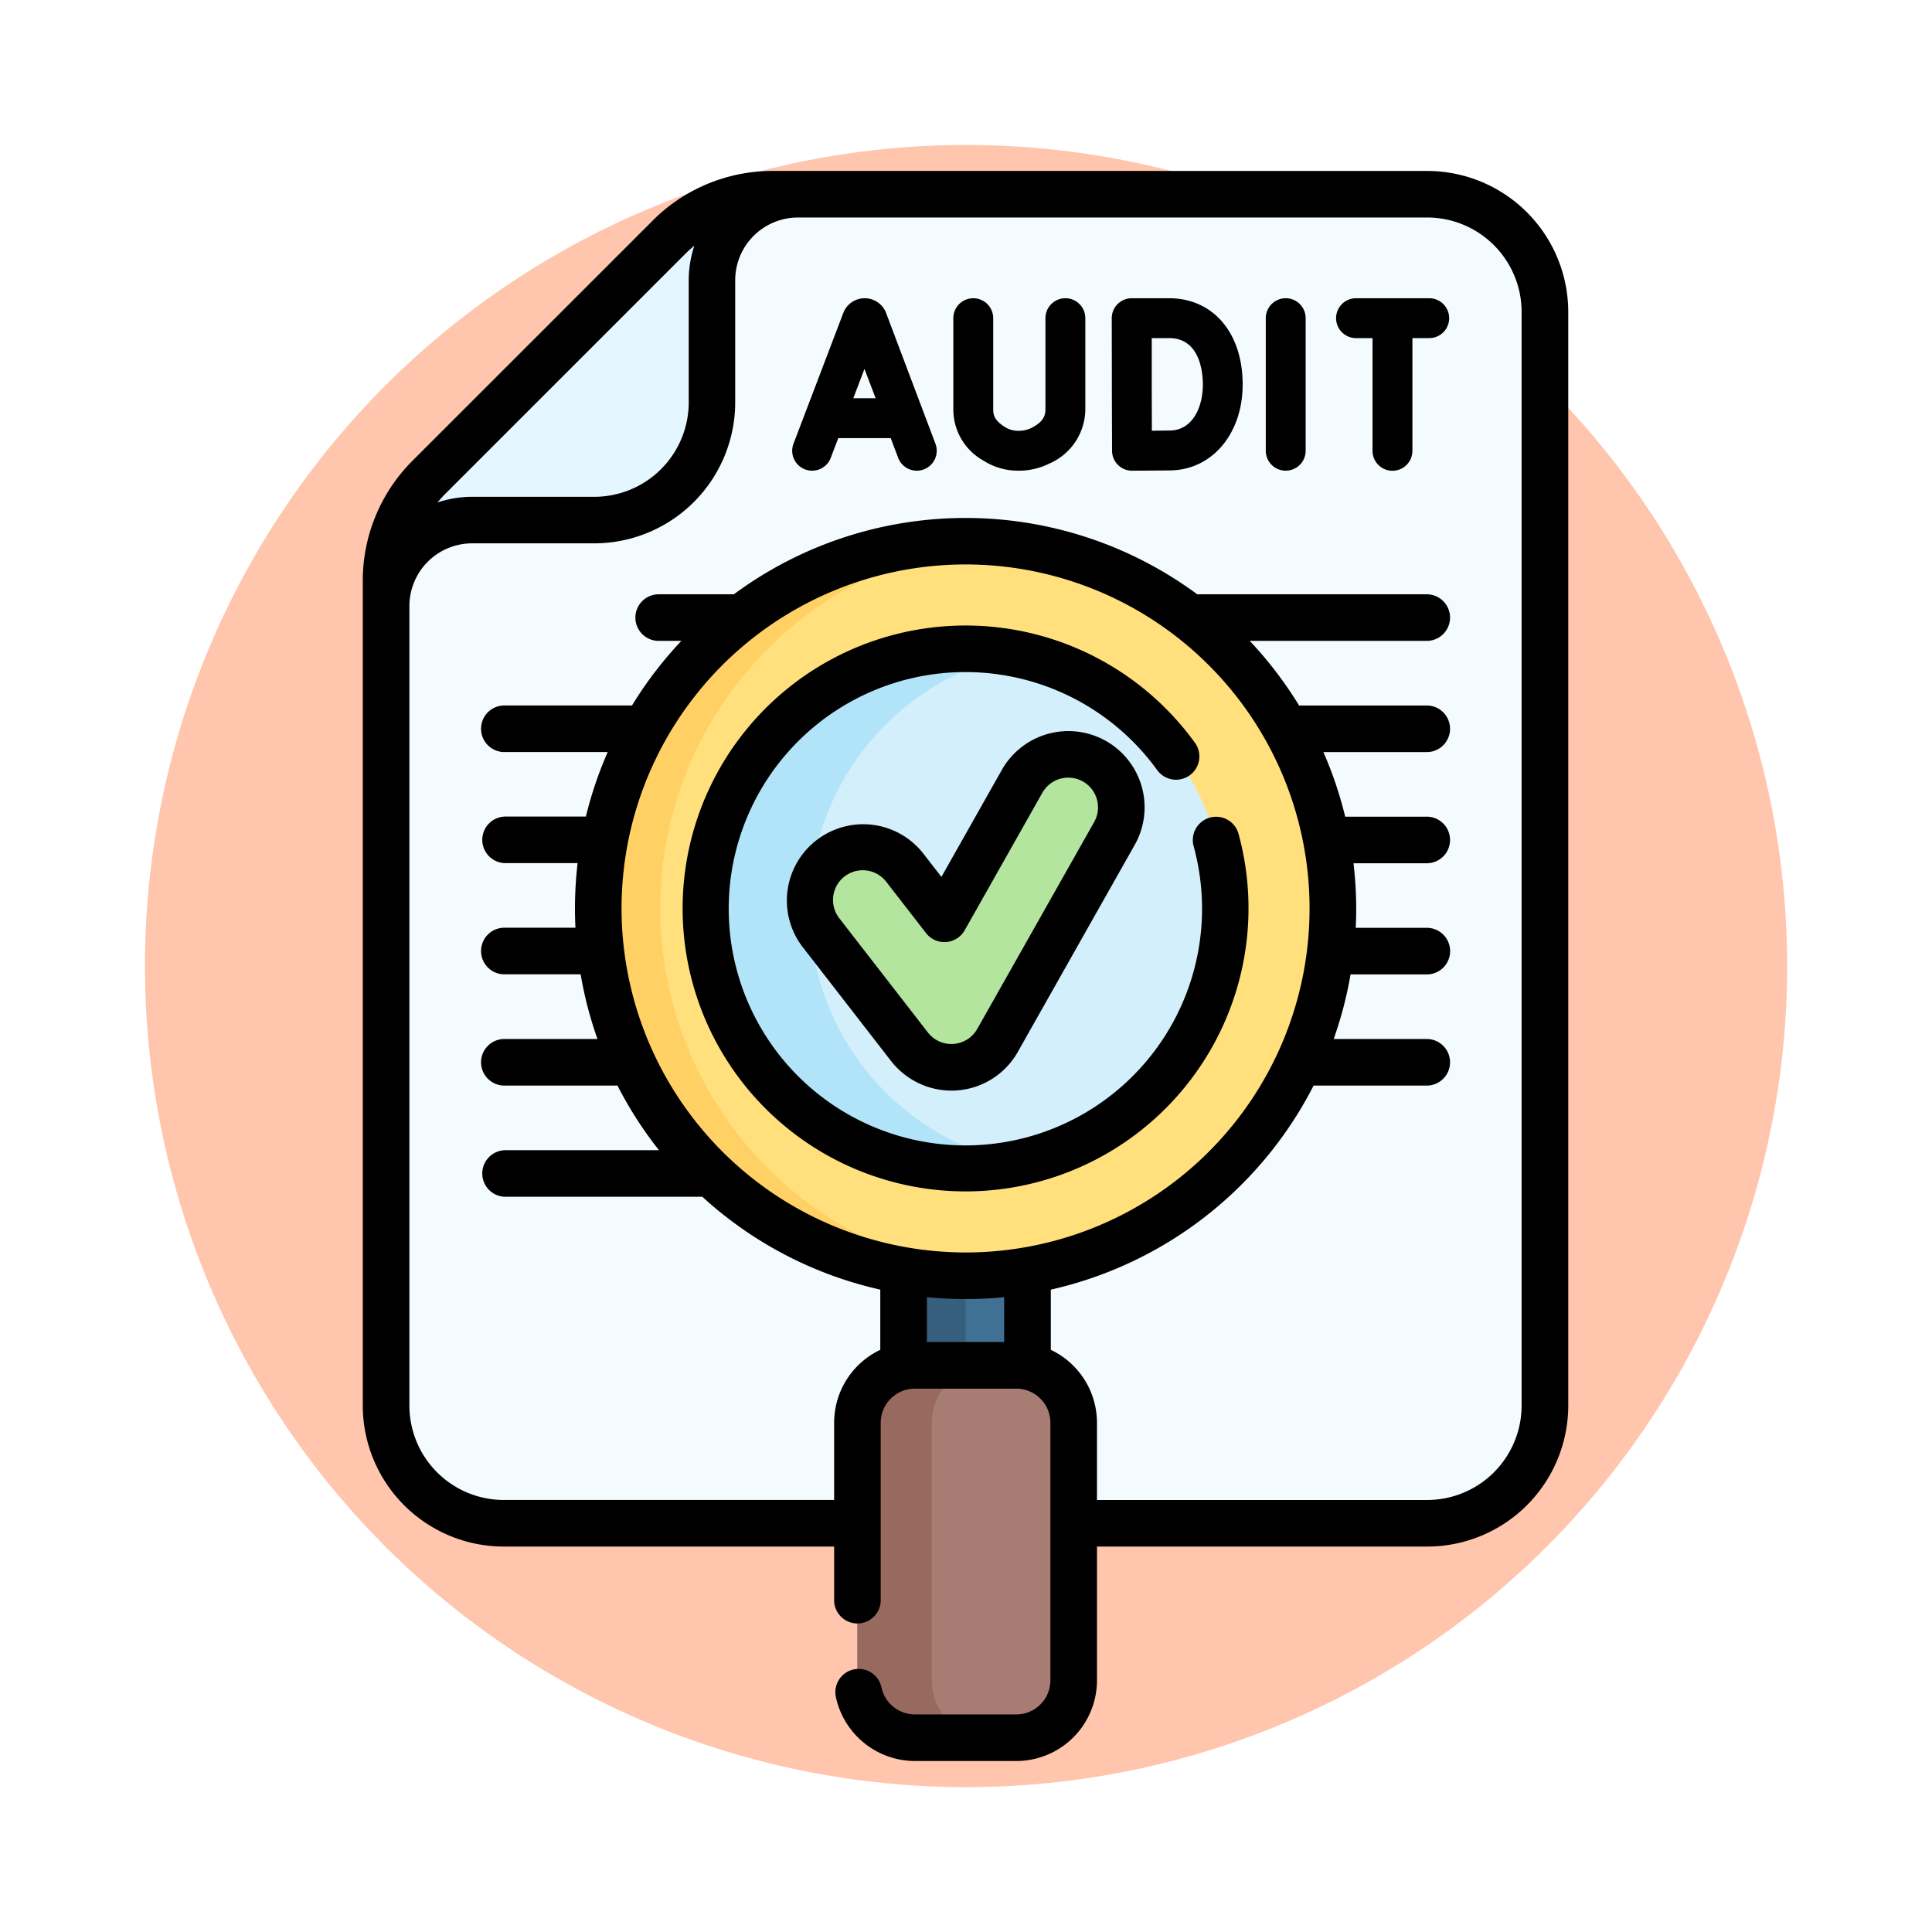 <svg xmlns="http://www.w3.org/2000/svg" xmlns:xlink="http://www.w3.org/1999/xlink" width="120" height="120" viewBox="0 0 120 120">
  <defs>
    <filter id="Elipse_8030" x="0" y="0" width="120" height="120" filterUnits="userSpaceOnUse">
      <feOffset dy="3" input="SourceAlpha"/>
      <feGaussianBlur stdDeviation="3" result="blur"/>
      <feFlood flood-opacity="0.161"/>
      <feComposite operator="in" in2="blur"/>
      <feComposite in="SourceGraphic"/>
    </filter>
  </defs>
  <g id="Grupo_1054381" data-name="Grupo 1054381" transform="translate(-3447.51 9546.894)">
    <g id="Grupo_1054379" data-name="Grupo 1054379" transform="translate(-372.536 285)">
      <g transform="matrix(1, 0, 0, 1, 3820.05, -9831.89)" filter="url(#Elipse_8030)">
        <circle id="Elipse_8030-2" data-name="Elipse 8030" cx="51" cy="51" r="51" transform="translate(9 6)" fill="#ffc5ad"/>
      </g>
      <g id="Grupo_1047153" data-name="Grupo 1047153">
        <g id="buscar_1_" data-name="buscar (1)" transform="translate(3780.656 -9821.276)">
          <g id="Grupo_1047150" data-name="Grupo 1047150" transform="translate(63.373 1.447)">
            <g id="Grupo_1047147" data-name="Grupo 1047147">
              <path id="Trazado_778501" data-name="Trazado 778501" d="M69.434,31.523V82.739a7.309,7.309,0,0,0,7.309,7.309H134.1a7.309,7.309,0,0,0,7.309-7.309V14.809A7.309,7.309,0,0,0,134.1,7.5H93.457A9.135,9.135,0,0,0,87,10.176L72.11,25.063a9.135,9.135,0,0,0-2.676,6.46Z" transform="translate(-69.434 -7.5)" fill="#f4fbff"/>
              <path id="Trazado_778502" data-name="Trazado 778502" d="M69.432,31.526v1.56a5.345,5.345,0,0,1,5.345-5.345h7.586a7.308,7.308,0,0,0,7.308-7.308V12.847A5.345,5.345,0,0,1,95.016,7.5h-1.56a9.142,9.142,0,0,0-6.461,2.676L72.108,25.065A9.143,9.143,0,0,0,69.432,31.526Z" transform="translate(-69.432 -7.502)" fill="#e4f6ff"/>
            </g>
            <g id="Grupo_1047148" data-name="Grupo 1047148" transform="translate(13.175 21.548)">
              <path id="Trazado_778503" data-name="Trazado 778503" d="M236.051,334.056h7.7v17.833h-7.7Z" transform="translate(-217.086 -292.613)" fill="#407093"/>
              <path id="Trazado_778504" data-name="Trazado 778504" d="M236.051,334.056H239.9v17.833h-3.849Z" transform="translate(-217.086 -292.613)" fill="#365e7d"/>
              <circle id="Elipse_8036" data-name="Elipse 8036" cx="22.813" cy="22.813" r="22.813" transform="translate(0 0)" fill="#ffe07d"/>
              <path id="Trazado_778505" data-name="Trazado 778505" d="M162.474,164.754q-.952.081-1.925.081a22.814,22.814,0,0,1,0-45.627q.972,0,1.925.081a22.814,22.814,0,0,0,0,45.465Z" transform="translate(-137.735 -119.208)" fill="#ffd064"/>
              <circle id="Elipse_8037" data-name="Elipse 8037" cx="16.128" cy="16.128" r="16.128" transform="translate(6.686 6.686)" fill="#d3effb"/>
              <path id="Trazado_778506" data-name="Trazado 778506" d="M191.737,185.8a16.127,16.127,0,1,1,0-31.614,16.131,16.131,0,0,0,0,31.614Z" transform="translate(-165.709 -147.181)" fill="#b1e4f9"/>
              <path id="Trazado_778507" data-name="Trazado 778507" d="M231.06,407.73h-6.31a3.561,3.561,0,0,1-3.561-3.561V388.163a3.561,3.561,0,0,1,3.561-3.561h6.31a3.561,3.561,0,0,1,3.561,3.561v16.006A3.561,3.561,0,0,1,231.06,407.73Z" transform="translate(-205.092 -333.409)" fill="#a77d73"/>
              <path id="Trazado_778508" data-name="Trazado 778508" d="M229.368,407.729H224.75a3.56,3.56,0,0,1-3.561-3.561V388.162a3.56,3.56,0,0,1,3.561-3.561h4.618a3.56,3.56,0,0,0-3.561,3.561v16.006A3.56,3.56,0,0,0,229.368,407.729Z" transform="translate(-205.091 -333.408)" fill="#98695e"/>
            </g>
            <g id="Grupo_1047149" data-name="Grupo 1047149" transform="translate(26.313 34.787)">
              <path id="Trazado_778509" data-name="Trazado 778509" d="M214.641,207.285a3.293,3.293,0,0,1-2.6-1.275l-5.506-7.1a3.293,3.293,0,0,1,5.205-4.035l2.472,3.189,4.824-8.541a3.293,3.293,0,0,1,5.735,3.239l-7.259,12.854a3.293,3.293,0,0,1-2.628,1.665q-.121.009-.24.009Z" transform="translate(-205.841 -187.844)" fill="#b3e59f"/>
            </g>
          </g>
          <g id="Grupo_1047151" data-name="Grupo 1047151" transform="translate(61.925 0)">
            <path id="Trazado_778510" data-name="Trazado 778510" d="M128.041,0H87.395a10.513,10.513,0,0,0-7.483,3.1l-.043.045L65.023,17.987a10.522,10.522,0,0,0-3.1,7.484V76.687a8.765,8.765,0,0,0,8.755,8.755H91.2v3.291a1.447,1.447,0,1,0,2.893,0V77.748a2.117,2.117,0,0,1,2.114-2.114h6.31a2.117,2.117,0,0,1,2.114,2.114V93.754a2.117,2.117,0,0,1-2.114,2.114h-6.31a2.123,2.123,0,0,1-2.064-1.658,1.447,1.447,0,1,0-2.827.616,5.033,5.033,0,0,0,4.891,3.935h6.31a5.013,5.013,0,0,0,5.008-5.008V85.442h20.517a8.765,8.765,0,0,0,8.755-8.755V8.755A8.765,8.765,0,0,0,128.041,0ZM81.957,5.147,82,5.106c.166-.163.339-.317.519-.464a6.759,6.759,0,0,0-.351,2.15v7.586A5.868,5.868,0,0,1,76.3,20.239H68.718a6.762,6.762,0,0,0-2.154.352q.238-.289.506-.558ZM77.995,45.808A21.367,21.367,0,1,1,99.362,67.175,21.391,21.391,0,0,1,77.995,45.808Zm21.367,24.26q1.216,0,2.4-.119V72.74h-4.8V69.949Q98.145,70.066,99.362,70.068ZM133.9,76.687a5.869,5.869,0,0,1-5.862,5.862H107.525v-4.8a5.014,5.014,0,0,0-2.867-4.526V69.484A24.351,24.351,0,0,0,120.98,56.809h6.99a1.447,1.447,0,1,0,0-2.893h-5.743a24.057,24.057,0,0,0,1.048-4.012h4.7a1.447,1.447,0,1,0,0-2.893h-4.378q.029-.6.03-1.2A24.394,24.394,0,0,0,123.458,43h4.512a1.447,1.447,0,1,0,0-2.893h-5.028a24.042,24.042,0,0,0-1.354-4.012h6.382a1.447,1.447,0,1,0,0-2.893h-7.891a24.411,24.411,0,0,0-3.067-4.014H127.97a1.447,1.447,0,1,0,0-2.893H113.752a24.208,24.208,0,0,0-28.781,0H80.34a1.447,1.447,0,1,0,0,2.893h1.371A24.41,24.41,0,0,0,78.644,33.2H70.754a1.447,1.447,0,1,0,0,2.893h6.382A24.042,24.042,0,0,0,75.781,40.1H70.754a1.447,1.447,0,0,0,0,2.893h4.512a24.388,24.388,0,0,0-.164,2.812q0,.6.03,1.2H70.754a1.447,1.447,0,1,0,0,2.893h4.7A24.057,24.057,0,0,0,76.5,53.916H70.754a1.447,1.447,0,1,0,0,2.893h6.989a24.333,24.333,0,0,0,2.577,4.014H70.754a1.447,1.447,0,0,0,0,2.893h12.26a24.221,24.221,0,0,0,11.052,5.767v3.738A5.014,5.014,0,0,0,91.2,77.748v4.8H70.68a5.869,5.869,0,0,1-5.862-5.862V27.058c0-.009,0-.019,0-.028a3.9,3.9,0,0,1,3.9-3.9H76.3a8.765,8.765,0,0,0,8.755-8.755V6.792a3.9,3.9,0,0,1,3.9-3.9h39.085A5.869,5.869,0,0,1,133.9,8.755V76.687Z" transform="translate(-61.925 0)"/>
            <path id="Trazado_778511" data-name="Trazado 778511" d="M182.467,181.519a17.587,17.587,0,0,0,16.969-22.163,1.447,1.447,0,1,0-2.793.754,14.7,14.7,0,1,1-2.26-4.742,1.447,1.447,0,0,0,2.348-1.691,17.574,17.574,0,1,0-14.264,27.841Z" transform="translate(-145.03 -118.136)"/>
            <path id="Trazado_778512" data-name="Trazado 778512" d="M218.185,180.963a4.746,4.746,0,0,0-6.458,1.8l-3.754,6.647-1.139-1.469a4.74,4.74,0,0,0-7.492,5.808l5.506,7.1a4.771,4.771,0,0,0,3.746,1.836q.171,0,.345-.013a4.729,4.729,0,0,0,3.783-2.4l7.259-12.854a4.74,4.74,0,0,0-1.8-6.458ZM217.462,186,210.2,198.851a1.847,1.847,0,0,1-3.067.223l-5.506-7.1a1.846,1.846,0,0,1,2.919-2.262l2.472,3.189a1.447,1.447,0,0,0,2.4-.175l4.824-8.541A1.846,1.846,0,1,1,217.462,186Z" transform="translate(-172.035 -145.562)"/>
          </g>
        </g>
        <g id="Grupo_1047152" data-name="Grupo 1047152" transform="translate(3845.046 -9834.232)">
          <path id="Trazado_778495" data-name="Trazado 778495" d="M136.1,125.769a1.238,1.238,0,0,0,1.6-.716l.466-1.224h3.258l.461,1.221a1.238,1.238,0,1,0,2.317-.874l-3.064-8.118-.013-.034a1.42,1.42,0,0,0-1.318-.883h0a1.42,1.42,0,0,0-1.317.885l-.011.028-3.092,8.118a1.238,1.238,0,0,0,.716,1.6Zm4.388-4.417H139.1l.693-1.821Z" transform="translate(-111.1 -94.278)"/>
          <path id="Trazado_778496" data-name="Trazado 778496" d="M314.744,125.85a1.238,1.238,0,0,0,1.238-1.238v-8.234a1.238,1.238,0,1,0-2.477,0v8.234A1.238,1.238,0,0,0,314.744,125.85Z" transform="translate(-259.885 -94.278)"/>
          <path id="Trazado_778497" data-name="Trazado 778497" d="M255.581,124.617a1.238,1.238,0,0,0,1.238,1.234h0c.07,0,1.735-.007,2.4-.018,2.592-.045,4.474-2.29,4.474-5.337,0-3.2-1.834-5.355-4.563-5.355H256.8a1.238,1.238,0,0,0-1.238,1.241s.006,3.167.006,4.106C255.57,121.631,255.581,124.617,255.581,124.617Zm3.553-7c1.936,0,2.087,2.2,2.087,2.879,0,1.406-.631,2.836-2.04,2.861-.263,0-.7.008-1.128.011,0-.956-.007-2.223-.007-2.881,0-.552,0-1.873,0-2.87Z" transform="translate(-211.509 -94.278)"/>
          <path id="Trazado_778498" data-name="Trazado 778498" d="M197.821,125.222a4,4,0,0,0,2.183.629h.006a4.209,4.209,0,0,0,1.912-.444,3.7,3.7,0,0,0,2.233-3.369v-5.66a1.238,1.238,0,0,0-2.477,0v5.66c0,.355-.1.771-.871,1.157a1.734,1.734,0,0,1-.8.179h0a1.541,1.541,0,0,1-.853-.239c-.6-.383-.72-.7-.72-1.09v-5.666a1.238,1.238,0,0,0-2.477,0v5.666A3.637,3.637,0,0,0,197.821,125.222Z" transform="translate(-161.744 -94.278)"/>
          <path id="Trazado_778499" data-name="Trazado 778499" d="M341.182,117.617h1.026v7a1.238,1.238,0,1,0,2.477,0v-7h1.045a1.238,1.238,0,1,0,0-2.477h-4.547a1.238,1.238,0,0,0,0,2.477Z" transform="translate(-281.958 -94.278)"/>
        </g>
      </g>
    </g>
  </g>
</svg>
